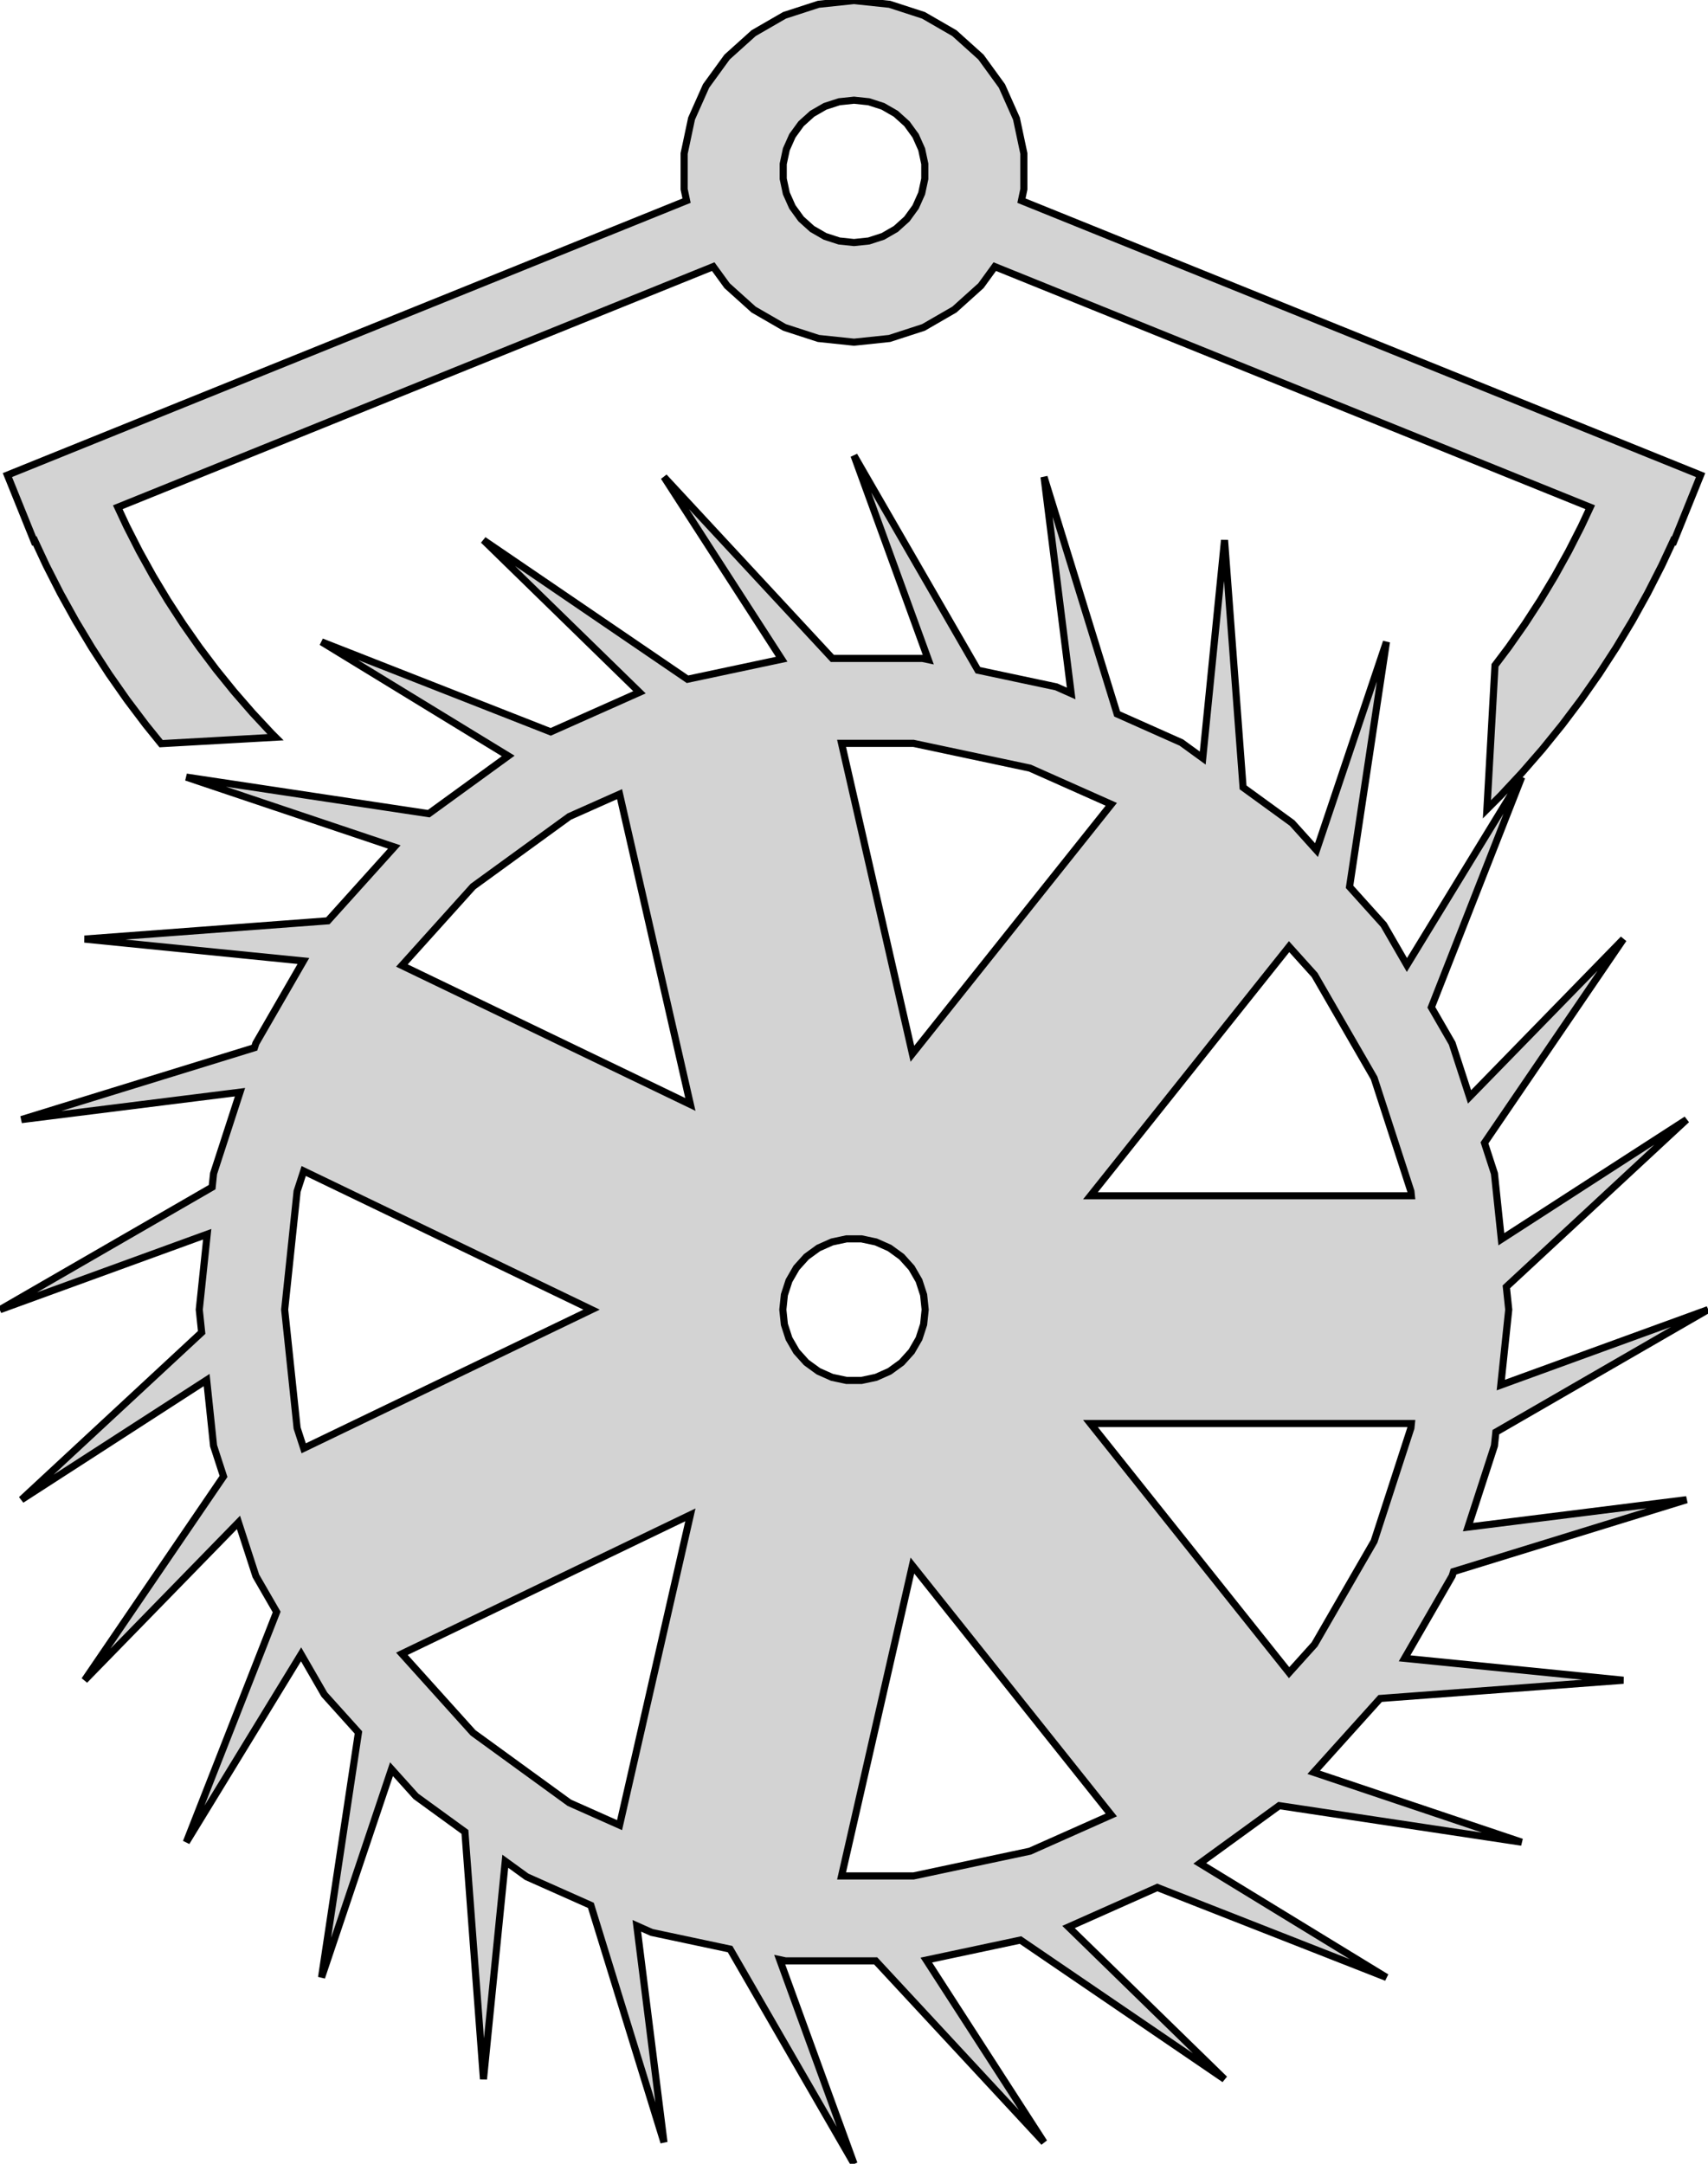 <?xml version="1.0" standalone="no"?>
<!DOCTYPE svg PUBLIC "-//W3C//DTD SVG 1.1//EN" "http://www.w3.org/Graphics/SVG/1.1/DTD/svg11.dtd">
<svg width="120" height="152" viewBox="-60 -92 120 152" xmlns="http://www.w3.org/2000/svg" version="1.1">
<title>OpenSCAD Model</title>
<path d="
M 45.42,-36.1 L 46.923,-37.712 L 48.369,-39.375 L 49.756,-41.088 L 51.083,-42.848 L 52.347,-44.653
 L 53.547,-46.502 L 54.682,-48.391 L 55.751,-50.319 L 56.751,-52.282 L 57.557,-54.011 L 57.607,-53.99
 L 59.48,-58.626 L 11.764,-77.905 L 11.934,-78.707 L 11.934,-81.216 L 11.413,-83.67 L 10.392,-85.962
 L 8.918,-87.991 L 7.053,-89.67 L 4.881,-90.924 L 2.495,-91.699 L 0,-91.962 L -2.495,-91.699
 L -4.881,-90.924 L -7.053,-89.67 L -8.918,-87.991 L -10.392,-85.962 L -11.413,-83.67 L -11.934,-81.216
 L -11.934,-78.707 L -11.764,-77.905 L -59.48,-58.626 L -57.607,-53.99 L -57.557,-54.011 L -56.751,-52.282
 L -55.751,-50.319 L -54.682,-48.391 L -53.547,-46.502 L -52.347,-44.653 L -51.083,-42.848 L -49.756,-41.088
 L -48.681,-39.759 L -40.647,-40.211 L -40.901,-40.464 L -42.254,-41.916 L -43.556,-43.414 L -44.805,-44.956
 L -45.999,-46.541 L -47.138,-48.167 L -48.219,-49.831 L -49.241,-51.532 L -50.203,-53.268 L -51.104,-55.036
 L -51.725,-56.367 L -9.89,-73.27 L -8.918,-71.932 L -7.053,-70.253 L -4.881,-68.999 L -2.495,-68.224
 L 0,-67.962 L 2.495,-68.224 L 4.881,-68.999 L 7.053,-70.253 L 8.918,-71.932 L 9.89,-73.27
 L 51.725,-56.367 L 51.104,-55.036 L 50.203,-53.268 L 49.241,-51.532 L 48.219,-49.831 L 47.138,-48.167
 L 45.999,-46.541 L 45.035,-45.261 L 44.467,-35.147 z
M -1.04,-75.071 L -2.034,-75.394 L -2.939,-75.916 L -3.716,-76.616 L -4.33,-77.462 L -4.755,-78.416
 L -4.973,-79.439 L -4.973,-80.484 L -4.755,-81.507 L -4.33,-82.462 L -3.716,-83.307 L -2.939,-84.007
 L -2.034,-84.529 L -1.04,-84.852 L 0,-84.962 L 1.04,-84.852 L 2.034,-84.529 L 2.939,-84.007
 L 3.716,-83.307 L 4.33,-82.462 L 4.755,-81.507 L 4.973,-80.484 L 4.973,-79.439 L 4.755,-78.416
 L 4.33,-77.462 L 3.716,-76.616 L 2.939,-75.916 L 2.034,-75.394 L 1.04,-75.071 L 0,-74.962
 z
M -5.219,45.661 L -4.808,45.748 L 1.523,45.748 L 13.351,58.496 L 5.081,45.69 L 11.697,44.284
 L 26.033,54.058 L 15.072,43.367 L 21.308,40.59 L 37.409,46.91 L 24.295,38.896 L 29.875,34.842
 L 46.91,37.409 L 32.297,32.5 L 36.967,27.314 L 54.058,26.033 L 38.683,24.494 L 42.023,18.71
 L 42.123,18.401 L 58.496,13.351 L 43.139,15.276 L 44.995,9.564 L 45.096,8.605 L 60,-0
 L 45.443,5.298 L 46,-0 L 45.832,-1.601 L 58.496,-13.351 L 45.48,-4.945 L 44.995,-9.564
 L 44.296,-11.715 L 54.058,-26.033 L 43.246,-14.947 L 42.023,-18.71 L 40.563,-21.238 L 46.91,-37.409
 L 38.846,-24.213 L 37.215,-27.038 L 34.816,-29.703 L 37.409,-46.91 L 32.494,-32.281 L 30.78,-34.185
 L 27.335,-36.688 L 26.033,-54.058 L 24.501,-38.747 L 23,-39.837 L 18.487,-41.847 L 13.351,-58.496
 L 15.258,-43.284 L 14.215,-43.749 L 8.707,-44.919 L 0,-60 L 5.219,-45.661 L 4.808,-45.748
 L -1.523,-45.748 L -13.351,-58.496 L -5.081,-45.69 L -11.697,-44.284 L -26.033,-54.058 L -15.072,-43.367
 L -21.308,-40.59 L -37.409,-46.91 L -24.295,-38.896 L -29.875,-34.842 L -46.91,-37.409 L -32.297,-32.5
 L -36.967,-27.314 L -54.058,-26.033 L -38.683,-24.494 L -42.023,-18.71 L -42.123,-18.401 L -58.496,-13.351
 L -43.139,-15.276 L -44.995,-9.564 L -45.096,-8.605 L -60,-0 L -45.443,-5.298 L -46,-0
 L -45.832,1.601 L -58.496,13.351 L -45.48,4.945 L -44.995,9.564 L -44.296,11.715 L -54.058,26.033
 L -43.246,14.947 L -42.023,18.71 L -40.563,21.238 L -46.91,37.409 L -38.846,24.213 L -37.215,27.038
 L -34.816,29.703 L -37.409,46.91 L -32.494,32.281 L -30.78,34.185 L -27.335,36.688 L -26.033,54.058
 L -24.501,38.747 L -23,39.837 L -18.487,41.847 L -13.351,58.496 L -15.258,43.284 L -14.215,43.749
 L -8.707,44.919 L 0,60 z
M -0.874,-39.781 L 4.181,-39.781 L 12.361,-38.042 L 18.076,-35.498 L 4.103,-17.976 z
M -31.763,-24.175 L -26.765,-29.726 L -20,-34.641 L -16.471,-36.212 L -11.496,-14.415 z
M 16.612,-8 L 30.569,-25.501 L 32.361,-23.511 L 36.542,-16.27 L 39.126,-8.316 L 39.159,-8
 z
M -39.126,8.316 L -40,-0 L -39.126,-8.316 L -38.663,-9.74 L -18.438,-0 L -38.663,9.74
 z
M -0.523,4.973 L -1.545,4.755 L -2.5,4.33 L -3.346,3.716 L -4.045,2.939 L -4.568,2.034
 L -4.891,1.04 L -5,-0 L -4.891,-1.04 L -4.568,-2.034 L -4.045,-2.939 L -3.346,-3.716
 L -2.5,-4.33 L -1.545,-4.755 L -0.523,-4.973 L 0.523,-4.973 L 1.545,-4.755 L 2.5,-4.33
 L 3.346,-3.716 L 4.045,-2.939 L 4.568,-2.034 L 4.891,-1.04 L 5,-0 L 4.891,1.04
 L 4.568,2.034 L 4.045,2.939 L 3.346,3.716 L 2.5,4.33 L 1.545,4.755 L 0.523,4.973
 z
M 16.612,8 L 39.159,8 L 39.126,8.316 L 36.542,16.27 L 32.361,23.511 L 30.569,25.501
 z
M -20,34.641 L -26.765,29.726 L -31.763,24.175 L -11.496,14.415 L -16.471,36.212 z
M -0.874,39.781 L 4.103,17.976 L 18.076,35.498 L 12.361,38.042 L 4.181,39.781 z
" stroke="black" fill="lightgray" stroke-width="0.5"/></svg>
